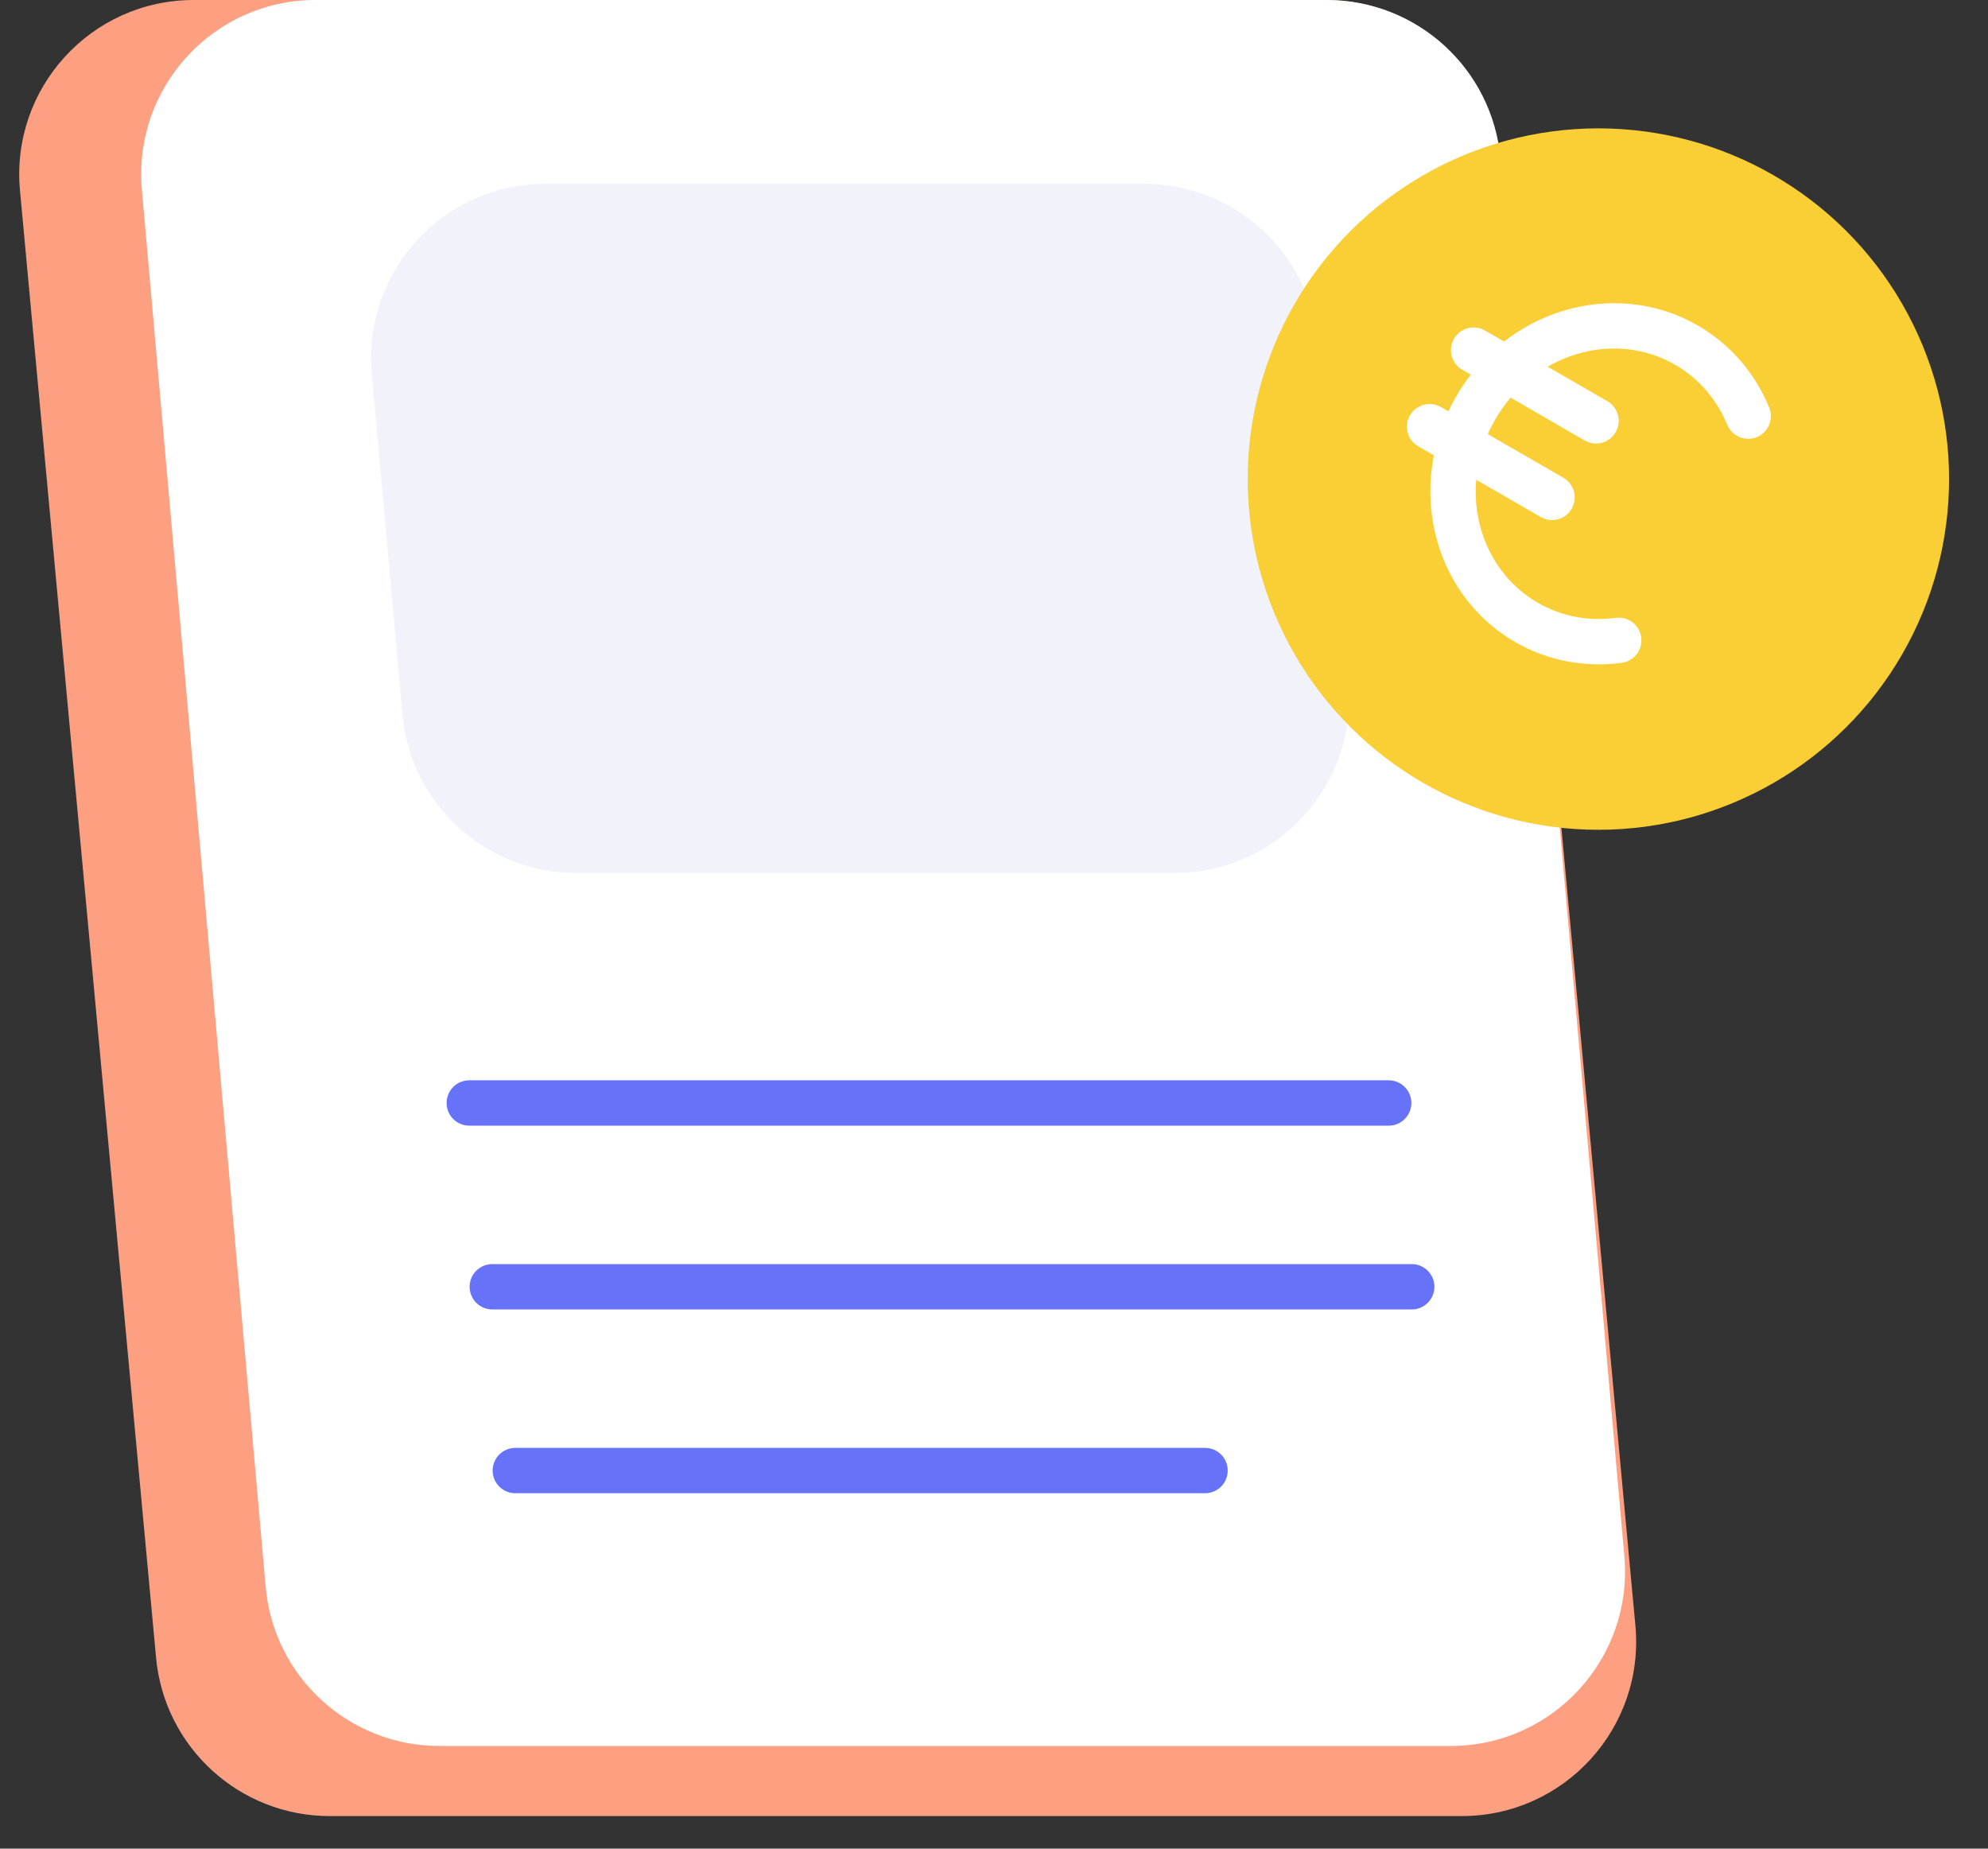 <svg width="57" height="53" viewBox="0 0 57 53" fill="none" xmlns="http://www.w3.org/2000/svg">
<rect x="0" y="0" width="57" height="53" fill="#333333" stroke="none"/>
<path d="M0.573 5.462C0.301 2.531 2.608 0 5.552 0H38.01C40.592 0 42.75 1.967 42.988 4.538L46.89 46.604C47.162 49.535 44.855 52.066 41.912 52.066H9.454C6.871 52.066 4.714 50.099 4.475 47.528L0.573 5.462Z" fill="#FCA081"/>
<path d="M4.068 5.441C3.809 2.517 6.113 0 9.049 0H38.043C40.633 0 42.795 1.978 43.023 4.559L46.573 44.614C46.832 47.538 44.528 50.056 41.593 50.056H12.598C10.008 50.056 7.846 48.077 7.618 45.497L4.068 5.441Z" fill="white"/>
<path d="M10.661 10.716C10.398 7.79 12.703 5.269 15.641 5.269H32.806C35.394 5.269 37.554 7.244 37.786 9.822L38.662 19.581C38.925 22.507 36.62 25.028 33.682 25.028H16.517C13.929 25.028 11.769 23.053 11.537 20.475L10.661 10.716Z" fill="#F2F2FA"/>
<line x1="13.455" y1="31.622" x2="39.817" y2="31.622" stroke="#6672F8" stroke-width="1.3" stroke-linecap="round"/>
<line x1="14.115" y1="36.891" x2="40.477" y2="36.891" stroke="#6672F8" stroke-width="1.3" stroke-linecap="round"/>
<line x1="14.775" y1="42.16" x2="34.551" y2="42.16" stroke="#6672F8" stroke-width="1.3" stroke-linecap="round"/>
<circle cx="45.829" cy="13.735" r="10.055" transform="rotate(30 45.829 13.735)" fill="#FACF35"/>
<path d="M50.124 11.93C49.78 11.094 49.18 10.372 48.355 9.895C46.282 8.699 43.574 9.508 42.307 11.702C41.04 13.897 41.693 16.646 43.766 17.843C44.591 18.32 45.517 18.478 46.412 18.358" stroke="white" stroke-width="1.3" stroke-linecap="round"/>
<line x1="42.251" y1="10.038" x2="45.761" y2="12.065" stroke="white" stroke-width="1.3" stroke-linecap="round"/>
<line x1="40.989" y1="12.233" x2="44.5" y2="14.26" stroke="white" stroke-width="1.3" stroke-linecap="round"/>
</svg>
